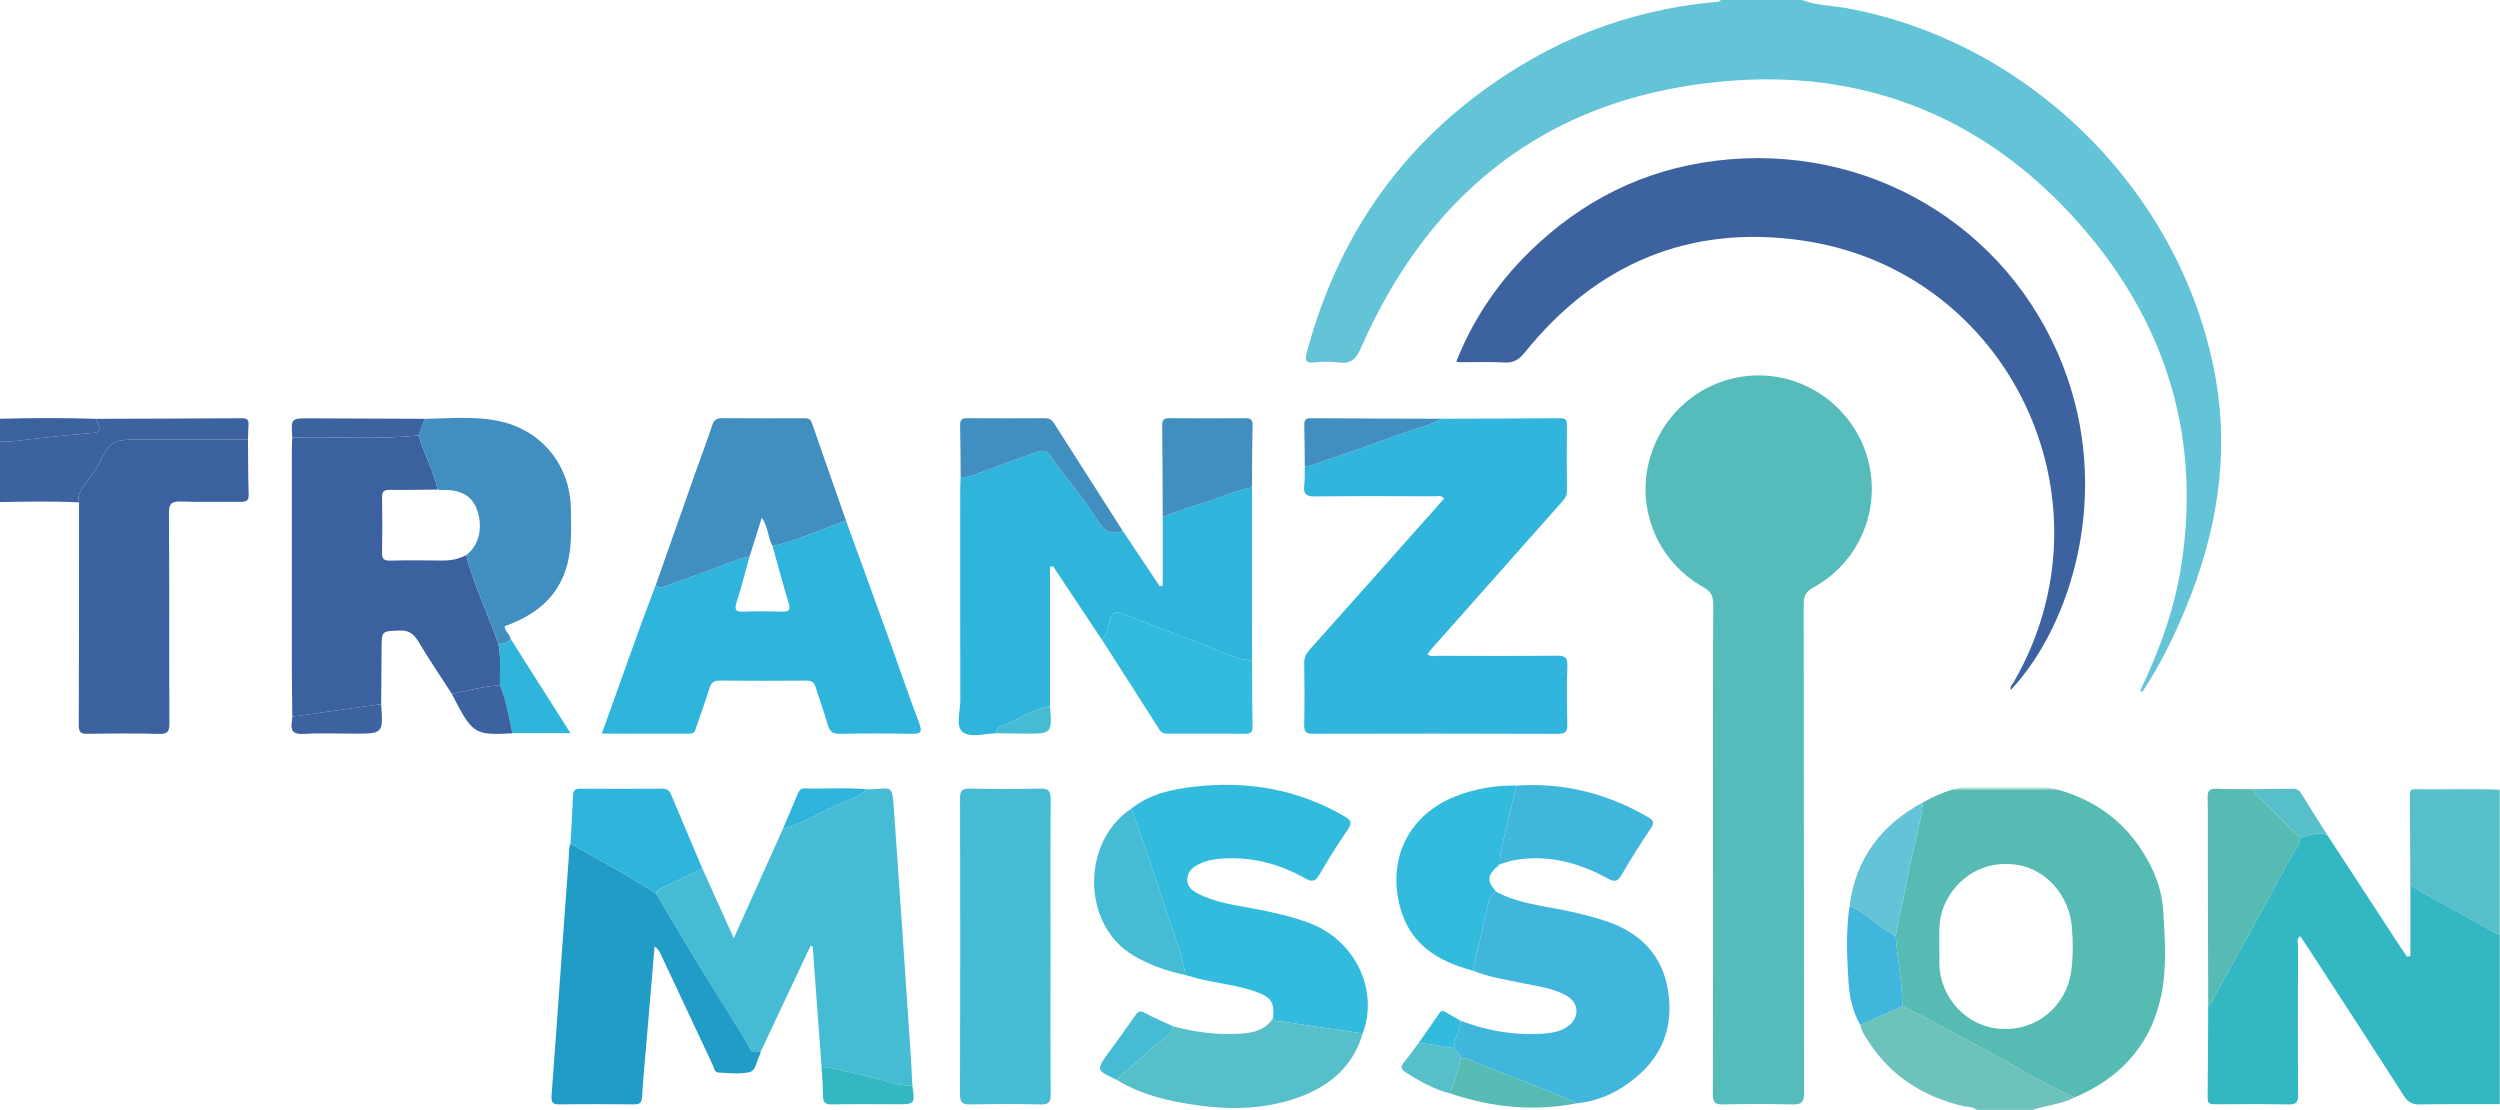 <?xml version="1.0" encoding="UTF-8"?>
<svg width="1200px" height="533px" viewBox="0 0 1200 533" version="1.1" xmlns="http://www.w3.org/2000/svg" xmlns:xlink="http://www.w3.org/1999/xlink">
    <!-- Generator: Sketch 42 (36781) - http://www.bohemiancoding.com/sketch -->
    <title>Group</title>
    <desc>Created with Sketch.</desc>
    <defs>
        <polygon id="path-1" points="936 79.747 936 156.94 628.948 156.94 628.948 2.554 936 2.554 936 79.747"></polygon>
    </defs>
    <g id="Page-1" stroke="none" stroke-width="1" fill="none" fill-rule="evenodd">
        <g id="Group">
            <g id="Tranz" transform="translate(0, 200)">
                <path d="M46.001,1.03 C69.434,0.951 92.867,0.903 116.299,0.751 C118.842,0.734 119.451,1.812 119.288,4.04 C119.119,6.354 119.111,8.679 119.032,10.999 C100.572,10.999 82.111,10.935 63.651,11.042 C58.524,11.072 53.389,11.295 50.555,16.968 C48.044,21.993 45.07,26.736 41.698,31.308 C39.742,33.96 36.841,36.992 37.948,41.133 C25.301,40.524 12.65,40.778 0,41 L0,12 C1.985,11.944 3.983,12.018 5.951,11.811 C17.716,10.577 29.454,9.033 41.241,8.089 C48.755,7.487 48.837,7.796 46.001,1.03" id="Fill-7" fill="#3C629F"></path>
                <path d="M46.001,1.03 C48.837,7.796 48.755,7.487 41.241,8.089 C29.454,9.033 17.716,10.577 5.951,11.811 C3.983,12.018 1.985,11.944 0,12 L0,1 C15.334,0.598 30.668,0.546 46.001,1.03" id="Fill-8" fill="#3B629F"></path>
                <path d="M600.944,33.981 C600.95,61.654 600.957,89.327 600.964,117 C592.138,116.486 584.653,111.819 576.606,108.959 C563.835,104.419 551.307,99.2 538.62,94.417 C535.839,93.368 533.645,93.742 532.796,97.552 C532.062,100.841 531.582,104.463 528.901,107.05 C521.077,95.28 513.253,83.51 505.43,71.74 C504.952,71.853 504.475,71.967 503.998,72.08 L503.998,138.989 C496.208,140.138 489.821,144.699 482.879,147.866 C481.091,148.682 477.991,148.69 477.986,151.941 C472.53,152.22 465.625,154.226 462.037,151.328 C458.542,148.505 460.98,141.356 460.963,136.124 C460.856,102.244 460.906,68.363 460.918,34.482 C460.918,32.661 461.045,30.84 461.113,29.018 C464.2,29.29 466.959,28.189 469.779,27.129 C478.788,23.744 487.811,20.391 496.902,17.238 C499.263,16.419 501.943,15.43 503.97,18.453 C510.609,28.358 518.755,37.159 525.145,47.256 C530.564,55.82 532.35,56.779 539.018,54.977 C544.89,63.768 550.762,72.56 556.634,81.351 C557.123,81.264 557.612,81.177 558.101,81.091 L558.101,47.989 C564.347,45.859 570.52,43.479 576.856,41.662 C584.966,39.337 592.537,35.345 600.944,33.981" id="Fill-13" fill="#2FB4DC"></path>
                <path d="M691.994,1.003 C710.978,0.928 729.962,0.883 748.946,0.741 C751.293,0.724 752.147,1.454 752.124,3.865 C752.026,14.526 752.003,25.189 752.14,35.849 C752.175,38.591 750.47,40.064 748.956,41.772 C728.516,64.832 708.062,87.88 687.622,110.939 C686.77,111.899 686.015,112.946 685.196,113.978 C686.645,115.441 688.22,114.778 689.6,114.782 C708.924,114.834 728.249,114.914 747.571,114.733 C751.252,114.698 752.446,115.595 752.328,119.41 C752.042,128.73 752.083,138.069 752.306,147.392 C752.391,150.925 751.705,152.268 747.739,152.252 C708.592,152.091 669.444,152.12 630.296,152.217 C627.112,152.225 625.941,151.485 626.014,148.092 C626.227,138.101 626.167,128.102 626.028,118.109 C625.992,115.549 626.904,113.765 628.547,111.926 C648.525,89.57 668.439,67.157 688.365,44.755 C689.987,42.932 691.576,41.08 693.18,39.241 C691.583,37.572 690.002,38.224 688.623,38.22 C669.465,38.169 650.306,38.051 631.152,38.291 C626.887,38.344 625.543,37.066 626.031,32.976 C626.384,30.016 626.233,26.997 626.306,24.004 C627.743,23.659 629.221,23.432 630.611,22.951 C644.174,18.256 657.795,13.713 671.245,8.712 C678.159,6.141 685.462,4.595 691.994,1.003" id="Fill-11" fill="#32B5DD"></path>
                <path d="M140.293,143.996 C140.217,135.366 140.082,126.736 140.075,118.106 C140.05,84.058 140.06,50.01 140.074,15.962 C140.075,13.976 140.224,11.99 140.303,10.004 C160.495,9.455 180.724,11.158 200.888,9.001 C203.508,17.822 208.158,25.925 210.074,34.995 C202.432,35.063 194.789,35.237 187.149,35.142 C184.42,35.109 183.327,35.787 183.384,38.73 C183.553,47.537 183.559,56.352 183.38,65.159 C183.319,68.185 184.162,69.183 187.289,69.099 C195.429,68.881 203.58,68.926 211.723,69.067 C215.98,69.14 219.986,68.489 223.744,66.468 C227.563,81.159 234.331,94.78 239.208,109.087 C240.693,115.671 239.65,122.367 240.087,128.998 C232.163,129.27 224.596,131.589 216.878,133.047 C211.5,124.703 205.915,116.482 200.835,107.96 C198.553,104.131 196.101,102.396 191.455,102.642 C183.203,103.079 183.217,102.764 183.178,111.149 C183.136,120.1 183.028,129.05 182.949,138.001 C168.731,139.999 154.512,141.997 140.293,143.996" id="Fill-15" fill="#3B629F"></path>
                <path d="M406.108,49.956 C413.368,69.964 420.656,89.961 427.878,109.983 C432.341,122.353 436.505,134.836 441.213,147.112 C442.981,151.72 441.65,152.321 437.395,152.236 C426.066,152.009 414.728,152.027 403.399,152.24 C400.034,152.304 398.312,151.465 397.37,148.038 C395.696,141.947 393.382,136.035 391.561,129.981 C390.806,127.469 389.533,126.666 386.938,126.688 C373.106,126.808 359.272,126.827 345.441,126.677 C342.54,126.645 341.349,127.751 340.533,130.363 C338.599,136.557 336.383,142.664 334.283,148.808 C333.756,150.351 333.595,152.155 331.274,152.151 C317.335,152.13 303.395,152.141 288.878,152.141 C294.887,135.37 300.629,119.245 306.447,103.148 C309.156,95.654 312.013,88.214 314.802,80.749 C315.866,82.308 317.288,82.112 318.785,81.568 C324.986,79.319 331.174,77.034 337.393,74.835 C344.862,72.193 352.123,68.951 359.831,66.991 C357.781,74.331 355.91,81.727 353.603,88.986 C352.499,92.462 352.862,93.779 356.847,93.614 C362.983,93.359 369.142,93.396 375.281,93.606 C378.758,93.724 379.59,92.848 378.522,89.359 C375.758,80.328 373.364,71.183 370.822,62.084 C383.037,59.361 394.334,53.965 406.108,49.956" id="Fill-16" fill="#2FB4DC"></path>
                <path d="M37.948,41.133 C36.841,36.992 39.742,33.96 41.698,31.308 C45.07,26.736 48.044,21.993 50.555,16.968 C53.389,11.295 58.524,11.072 63.651,11.042 C82.111,10.935 100.572,10.999 119.032,10.999 C119.12,19.816 119.094,28.637 119.358,37.449 C119.453,40.61 117.95,40.896 115.424,40.87 C105.933,40.772 96.434,41.041 86.952,40.736 C82.589,40.595 81.054,41.523 81.088,46.344 C81.328,79.981 81.154,113.62 81.299,147.258 C81.316,151.075 80.481,152.372 76.427,152.268 C64.944,151.975 53.447,152.046 41.96,152.239 C38.653,152.295 37.807,151.275 37.818,148.041 C37.947,112.406 37.928,76.769 37.948,41.133" id="Fill-18" fill="#3B629F"></path>
                <path d="M239.208,109.087 C234.331,94.78 227.563,81.159 223.745,66.468 C231.564,60.574 231.229,50.549 228.799,44.221 C225.841,36.517 219.018,34.948 211.552,35.177 C211.062,35.192 210.567,35.059 210.074,34.995 C208.158,25.925 203.508,17.822 200.89,9.001 C201.901,6.342 202.91,3.684 203.92,1.026 C215.559,0.874 227.261,-0.311 238.795,1.96 C259.574,6.051 273.614,22.865 273.999,43.956 C274.124,50.779 274.405,57.688 273.545,64.422 C271.243,82.461 260.978,93.983 242.223,100.579 C242.316,103.053 244.745,104.441 245.154,106.762 C243.698,108.881 241.465,109.016 239.208,109.087" id="Fill-22" fill="#418FC1"></path>
                <path d="M406.108,49.956 C394.334,53.965 383.037,59.361 370.822,62.083 C368.526,58.065 368.86,52.992 365.65,48.54 C363.565,55.152 361.698,61.071 359.831,66.991 C352.123,68.951 344.862,72.193 337.393,74.835 C331.174,77.034 324.986,79.319 318.785,81.568 C317.288,82.112 315.866,82.308 314.802,80.749 C321.366,62.115 327.918,43.476 334.5,24.848 C336.935,17.956 339.589,11.137 341.844,4.188 C342.734,1.447 344.117,0.681 346.875,0.71 C359.68,0.845 372.488,0.775 385.295,0.765 C387.133,0.763 388.875,0.56 389.695,2.936 C395.116,18.627 400.626,34.286 406.108,49.956" id="Fill-23" fill="#418FC1"></path>
                <path d="M528.901,107.05 C531.582,104.463 532.062,100.841 532.796,97.552 C533.645,93.742 535.839,93.368 538.62,94.417 C551.307,99.2 563.835,104.419 576.606,108.959 C584.653,111.819 592.138,116.486 600.964,117 C601.034,127.637 601.03,138.276 601.226,148.91 C601.277,151.658 600.163,152.221 597.699,152.203 C585.394,152.111 573.088,152.147 560.782,152.18 C559.036,152.184 557.642,151.968 556.561,150.267 C547.387,135.832 538.132,121.449 528.901,107.05" id="Fill-28" fill="#32BBDC"></path>
                <path d="M600.944,33.981 C592.537,35.345 584.966,39.337 576.856,41.662 C570.52,43.479 564.347,45.859 558.101,47.989 C558.035,33.356 558.026,18.722 557.854,4.091 C557.822,1.423 558.752,0.708 561.3,0.73 C573.442,0.834 585.586,0.829 597.728,0.732 C600.23,0.712 601.279,1.348 601.224,4.06 C601.021,14.031 601.02,24.007 600.944,33.981" id="Fill-33" fill="#418FC1"></path>
                <path d="M539.018,54.977 C532.35,56.779 530.564,55.82 525.145,47.256 C518.755,37.159 510.609,28.358 503.97,18.453 C501.943,15.43 499.263,16.419 496.902,17.238 C487.811,20.391 478.788,23.744 469.779,27.129 C466.959,28.189 464.2,29.29 461.113,29.018 C461.044,20.712 461.06,12.404 460.857,4.101 C460.791,1.438 461.76,0.706 464.308,0.727 C476.774,0.827 489.242,0.803 501.708,0.74 C503.581,0.731 504.777,1.362 505.778,2.935 C516.831,20.3 527.931,37.635 539.018,54.977" id="Fill-34" fill="#418FC1"></path>
                <path d="M239.208,109.087 C241.465,109.016 243.698,108.881 245.154,106.762 C254.534,121.528 263.914,136.294 273.85,151.936 L245.953,151.936 C244.312,144.21 243.022,136.393 240.087,128.998 C239.65,122.367 240.693,115.671 239.208,109.087" id="Fill-37" fill="#2FB4DC"></path>
                <path d="M203.92,1.026 C202.91,3.684 201.901,6.342 200.89,9.001 C180.724,11.158 160.495,9.455 140.303,10.004 C139.669,0.791 139.669,0.768 148.559,0.798 C167.012,0.86 185.466,0.948 203.92,1.026" id="Fill-43" fill="#3C629F"></path>
                <path d="M140.293,143.996 C154.512,141.997 168.731,139.999 182.949,138.001 C183.949,152.15 183.949,152.15 169.842,152.149 C161.737,152.149 153.614,151.822 145.534,152.274 C140.714,152.543 139.404,150.751 140.073,146.457 C140.199,145.645 140.222,144.817 140.293,143.996" id="Fill-45" fill="#3C629F"></path>
                <path d="M240.087,128.998 C243.022,136.393 244.312,144.21 245.953,151.936 C245.791,151.967 245.63,152.018 245.466,152.026 C227.699,152.953 226.657,152.261 216.878,133.047 C224.596,131.589 232.163,129.27 240.087,128.998" id="Fill-46" fill="#3C629F"></path>
                <path d="M477.986,151.941 C477.991,148.69 481.091,148.682 482.879,147.866 C489.821,144.699 496.208,140.138 503.998,138.989 C505.011,152.157 505.011,152.176 491.862,152.148 C487.237,152.138 482.611,152.014 477.986,151.941" id="Fill-51" fill="#45BCD3"></path>
                <path d="M691.994,1.003 C685.462,4.595 678.159,6.141 671.245,8.712 C657.795,13.713 644.174,18.256 630.611,22.951 C629.221,23.432 627.743,23.659 626.306,24.004 C626.233,17.352 626.216,10.697 626.057,4.047 C626.003,1.805 626.587,0.724 629.088,0.741 C650.056,0.881 671.025,0.928 691.994,1.003" id="Fill-38" fill="#418FC1"></path>
            </g>
            <g id="Mission" transform="translate(264, 376)">
                <mask id="mask-2" fill="white">
                    <use xlink:href="#path-1"></use>
                </mask>
                <g id="Clip-4"></g>
                <path d="M936,73 C925.23,67.049 914.45,61.112 903.68,55.138 C900.09,53.141 896.54,51.048 892.98,48.999 C892.9,34.52 892.85,20.041 892.73,5.562 C892.71,3.492 893.37,2.544 895.59,2.59 C909.06,2.868 922.54,2.117 936,3 L936,73" id="Fill-3" fill="#57BFC9" mask="url(#mask-2)"></path>
                <path d="M685,157 C683.259,155.084 680.752,155.511 678.586,155.002 C658.825,150.353 642.948,140.15 632.102,122.709 C630.8,120.616 629.38,118.537 628.948,116.015 C635.658,113 642.367,109.985 649.077,106.969 C661.707,112.758 673.64,119.873 685.937,126.292 C701.325,134.326 715.877,143.933 731.93,150.706 C725.368,154.185 717.861,154.517 711,157 L685,157" id="Fill-5" fill="#6DC2BC" mask="url(#mask-2)"></path>
                <path d="M936,154 C923.17,154.014 910.34,153.893 897.52,154.13 C893.93,154.196 891.88,153.109 889.91,150.044 C874.46,125.929 858.81,101.945 843.21,77.925 C842.23,76.41 841.19,74.933 840.14,73.387 C838.16,74.551 839.07,76.216 839.07,77.504 C839,101.495 838.93,125.487 839.11,149.477 C839.14,153.29 838.06,154.21 834.36,154.133 C822.71,153.889 811.04,154.004 799.38,154.064 C797.13,154.076 795.62,153.946 795.66,150.98 C795.85,136.326 795.86,121.669 795.94,107.013 C796.29,106.665 796.74,106.375 796.97,105.962 C809.92,82.455 822.92,58.974 835.71,35.379 C837.33,32.39 839.88,29.724 840.05,26.022 C844.39,25.116 848.61,22.789 853.2,24.954 C864.38,42.076 875.55,59.202 886.73,76.319 C888.25,78.639 889.82,80.923 891.36,83.224 C891.9,83.132 892.44,83.04 892.98,82.949 L892.98,48.999 C896.54,51.048 900.09,53.141 903.68,55.138 C914.45,61.112 925.23,67.049 936,73 L936,154" id="Fill-2" fill="#33B7C2" mask="url(#mask-2)"></path>
                <path d="M666.892,78.01 C666.892,80.84 666.849,83.67 666.899,86.498 C667.191,103.164 680.163,116.907 696.488,117.872 C713.646,118.887 728.002,106.954 730.227,89.888 C731.114,83.085 731.054,76.234 730.552,69.458 C729.398,53.879 718.189,41.269 704.14,39.098 C688.951,36.752 675.163,44.56 669.121,58.834 C666.498,65.031 666.844,71.527 666.892,78.01 Z M731.93,150.706 C715.877,143.933 701.325,134.326 685.937,126.292 C673.64,119.873 661.707,112.758 649.076,106.97 C649.301,95.552 646.666,84.402 645.91,73.076 C648.101,62.416 650.377,51.774 652.457,41.093 C654.538,30.412 657.763,19.969 659.058,9.128 C676.915,-0.959 696.205,-2.364 715.756,1.212 C740.34,5.707 758.9,18.968 769.53,42.152 C772.4,48.409 774.01,55.094 774.41,61.94 C775.24,75.905 776.2,89.954 772.96,103.733 C767.6,126.547 753.18,141.665 731.93,150.706 L731.93,150.706 Z" id="Fill-12" fill="#56BBB3" mask="url(#mask-2)"></path>
                <path d="M73.16,40.93 C78.016,51.712 82.873,62.494 88.213,74.35 C96.383,56.167 104.076,39.046 111.769,21.925 C120.867,19.403 128.916,14.441 137.39,10.529 C142.347,8.24 147.993,6.941 152.066,2.856 C164.477,2.969 164.138,-0.924 165.209,14.186 C167.971,53.152 170.553,92.131 173.186,131.106 C173.499,135.742 173.682,140.387 173.925,145.028 C168.197,145.194 162.838,143.298 157.41,141.933 C148.444,139.678 139.492,137.4 130.343,135.995 C128.93,116.769 127.518,97.544 126.105,78.318 C125.757,78.212 125.409,78.105 125.062,77.999 C117.05,95.007 109.039,112.015 101.027,129.023 C99.263,128.633 97.145,129.902 95.892,127.24 C94.351,123.963 92.311,120.913 90.401,117.818 C82.76,105.434 75.02,93.11 67.444,80.687 C61.855,71.523 56.463,62.239 50.983,53.009 C51.035,51.368 52.299,50.868 53.509,50.293 C60.062,47.178 66.61,44.052 73.16,40.93" id="Fill-14" fill="#45BCD3"></path>
                <path d="M279.039,12.13 C287.877,5.113 298.432,2.839 309.228,1.607 C334.76,-1.306 358.947,2.773 381.39,15.867 C384.622,17.752 385.088,19.028 382.941,22.176 C378.162,29.185 373.625,36.378 369.38,43.722 C367.456,47.052 365.95,47.574 362.505,45.624 C350.696,38.936 337.967,35.428 324.286,36.022 C319.783,36.217 315.316,36.789 311.23,38.907 C308.288,40.432 305.987,42.508 305.898,46.138 C305.81,49.713 308.31,51.518 311.002,52.912 C319.11,57.109 328.068,58.357 336.892,59.976 C346.236,61.689 355.5,63.723 364.41,67.037 C386.411,75.217 397.934,99.109 390.098,120.04 C377.407,118.194 364.704,116.424 352.04,114.409 C350.37,114.144 348.267,114.696 346.953,112.947 C347.904,105.305 346.323,102.661 338.777,100.008 C330.142,96.972 321.016,96.026 312.146,93.98 C309.74,93.425 307.381,92.667 305,92.002 C303.095,80.052 298.037,69.045 294.521,57.583 C289.829,42.288 284.242,27.268 279.039,12.13" id="Fill-17" fill="#32BBDC"></path>
                <path d="M240.238,78.181 C240.238,101.846 240.147,125.512 240.327,149.175 C240.357,153.084 239.351,154.24 235.377,154.14 C224.219,153.861 213.045,153.903 201.884,154.129 C198.15,154.205 196.788,153.47 196.803,149.307 C196.967,101.977 196.947,54.647 196.83,7.317 C196.821,3.666 197.655,2.423 201.503,2.514 C212.663,2.777 223.837,2.787 234.996,2.514 C239.062,2.414 240.375,3.427 240.337,7.687 C240.129,31.183 240.238,54.683 240.238,78.181" id="Fill-19" fill="#45BCD3"></path>
                <path d="M50.983,53.009 C56.463,62.239 61.855,71.523 67.444,80.687 C75.02,93.11 82.76,105.434 90.401,117.818 C92.311,120.913 94.351,123.963 95.892,127.24 C97.145,129.902 99.263,128.633 101.027,129.023 C100.978,129.351 101.026,129.738 100.866,129.997 C99.075,132.901 99.113,137.844 95.755,138.617 C91.013,139.709 85.825,139.049 80.842,138.826 C78.871,138.738 78.717,136.468 78.043,135.038 C69.744,117.429 61.499,99.795 53.227,82.173 C52.569,80.769 51.817,79.409 50.197,78.281 L47.032,115.802 C46.052,127.413 44.956,139.017 44.174,150.642 C43.972,153.636 42.759,154.113 40.165,154.089 C28.341,153.983 16.514,153.927 4.692,154.115 C1.33,154.169 0.501,153.169 0.75,149.875 C2.744,123.481 4.568,97.073 6.456,70.67 C7.275,59.213 8.097,47.756 8.974,36.303 C9.163,33.836 8.82,31.294 9.839,28.92 C23.66,36.768 37.683,44.271 50.983,53.009" id="Fill-20" fill="#219CC6"></path>
                <path d="M437.02,113.92 C449.608,118.732 462.596,121.016 476.096,120.202 C480.301,119.948 484.392,119.321 488.007,117.019 C494.397,112.949 494.268,105.404 487.668,101.757 C481.295,98.236 474.096,97.452 467.117,95.972 C459.004,94.25 450.74,93.119 443.001,89.909 C445.327,79.636 447.628,69.357 449.997,59.093 C450.632,56.345 451.447,53.628 454.055,51.969 C463.91,57.308 474.896,58.577 485.638,60.681 C492.339,61.994 498.946,63.619 505.461,65.661 C522.85,71.113 534.286,82.134 536.85,100.622 C539.591,120.387 531.312,135.283 514.869,145.831 C508.245,150.081 500.897,152.785 492.96,153.571 C478.059,146.707 462.608,141.201 447.324,135.294 C443.997,134.008 440.983,131.443 437.041,131.979 C437.071,129.681 434.724,128.839 433.995,127.006 C433.826,122.372 437.093,118.532 437.02,113.92" id="Fill-21" fill="#41B6DD"></path>
                <path d="M346.953,112.947 C348.267,114.696 350.37,114.144 352.04,114.409 C364.704,116.424 377.407,118.194 390.098,120.04 C385.805,134.967 375.443,144.357 361.573,149.865 C342.918,157.272 323.536,156.92 304.109,153.494 C292.783,151.497 281.796,148.371 271.878,142.259 C277.602,137.165 283.433,132.183 289.011,126.934 C292.506,123.646 297.781,122.058 299.11,116.642 C309.871,119.524 320.796,120.923 331.941,120.125 C337.859,119.702 343.372,118.315 346.953,112.947" id="Fill-25" fill="#57BFC9"></path>
                <path d="M454.055,51.969 C451.447,53.628 450.632,56.345 449.997,59.093 C447.628,69.357 445.327,79.636 443.001,89.909 C426.399,85.494 412.907,77.518 408.066,59.551 C401.772,36.197 412.228,15.04 434.734,6.201 C444.089,2.527 453.912,0.887 464,1.075 C462.65,6.613 461.145,12.118 459.99,17.696 C458.539,24.707 455.806,31.484 455.998,38.806 C449.773,43.925 449.396,46.48 454.055,51.969" id="Fill-27" fill="#32BBDC"></path>
                <path d="M840.05,26.022 C839.88,29.724 837.33,32.39 835.71,35.379 C822.92,58.974 809.92,82.455 796.97,105.962 C796.74,106.375 796.29,106.665 795.94,107.013 C795.87,81.926 795.8,56.838 795.74,31.751 C795.72,23.441 795.86,15.129 795.67,6.824 C795.59,3.537 796.67,2.458 799.93,2.599 C805.9,2.857 811.88,2.762 817.86,2.815 C817.98,5.049 819.73,6.207 821.11,7.561 C827.4,13.737 833.73,19.872 840.05,26.022" id="Fill-29" fill="#56BBB3"></path>
                <path d="M455.998,38.806 C455.806,31.484 458.539,24.707 459.99,17.696 C461.145,12.118 462.65,6.613 464,1.075 C486.628,-0.473 507.571,4.901 527.114,16.254 C529.683,17.747 530.244,18.808 528.431,21.513 C523.519,28.841 518.807,36.318 514.374,43.944 C512.526,47.123 511.094,47.517 507.831,45.725 C493.929,38.089 479.18,34.095 463.18,36.812 C460.743,37.226 458.39,38.129 455.998,38.806" id="Fill-30" fill="#41B6DD"></path>
                <path d="M50.983,53.009 C37.683,44.271 23.66,36.768 9.839,28.92 C10.263,21.14 10.752,13.363 11.073,5.579 C11.174,3.105 12.389,2.573 14.553,2.582 C27.664,2.631 40.776,2.645 53.887,2.565 C56.02,2.552 57.229,3.259 58.056,5.234 C63.044,17.152 68.116,29.035 73.16,40.93 C66.61,44.052 60.062,47.178 53.509,50.293 C52.299,50.868 51.035,51.368 50.983,53.009" id="Fill-31" fill="#2FB4DC"></path>
                <path d="M279.039,12.13 C284.242,27.268 289.829,42.288 294.521,57.583 C298.037,69.045 303.095,80.052 305,92.002 C296.163,90.204 287.706,87.172 279.992,82.609 C255.29,67.996 254.843,28.193 279.039,12.13" id="Fill-32" fill="#45BCD3"></path>
                <path d="M659.058,9.128 C657.763,19.969 654.538,30.412 652.457,41.093 C650.377,51.774 648.101,62.416 645.911,73.075 C644.68,73.003 643.91,72.078 642.926,71.533 C636.22,67.822 631.129,61.675 623.812,58.906 C626.671,36.019 639.068,19.885 659.058,9.128" id="Fill-35" fill="#64C4D7"></path>
                <path d="M623.812,58.906 C631.129,61.675 636.22,67.822 642.926,71.533 C643.91,72.078 644.68,73.003 645.911,73.075 C646.666,84.402 649.301,95.552 649.076,106.97 C642.367,109.985 635.658,113 628.948,116.015 C625.344,109.688 623.718,102.681 623.295,95.599 C622.566,83.382 621.899,71.11 623.812,58.906" id="Fill-36" fill="#41B6DD"></path>
                <path d="M130.343,135.995 C139.492,137.4 148.444,139.678 157.41,141.933 C162.838,143.298 168.197,145.194 173.925,145.028 C175.185,154.042 175.185,154.042 166.273,154.042 C155.971,154.043 145.665,153.892 135.368,154.129 C131.991,154.207 131.066,153.025 131.041,149.905 C131.004,145.267 130.594,140.631 130.343,135.995" id="Fill-42" fill="#33B7C2"></path>
                <path d="M299.11,116.642 C297.781,122.058 292.506,123.646 289.011,126.934 C283.433,132.183 277.602,137.165 271.878,142.259 C262.085,137.63 262.091,137.635 268.215,129.169 C272.491,123.258 276.819,117.381 280.97,111.382 C282.355,109.381 283.347,108.943 285.69,110.265 C289.993,112.692 294.618,114.548 299.11,116.642" id="Fill-44" fill="#45BCD3"></path>
                <path d="M437.041,131.979 C436.37,137.887 433.819,143.233 432.012,148.801 C424.201,146.837 417.308,142.951 410.596,138.653 C408.463,137.287 408.141,135.989 409.838,133.954 C412.268,131.04 414.462,127.929 416.757,124.902 C422.624,124.613 428.206,126.656 433.995,127.006 C434.724,128.839 437.071,129.681 437.041,131.979" id="Fill-47" fill="#57BFC9"></path>
                <path d="M840.05,26.022 C833.73,19.872 827.4,13.737 821.11,7.561 C819.73,6.207 817.98,5.049 817.86,2.815 C824.02,2.748 830.17,2.715 836.33,2.594 C838.15,2.558 839.44,3.037 840.46,4.697 C844.64,11.49 848.95,18.208 853.2,24.953 C848.61,22.789 844.39,25.116 840.05,26.022" id="Fill-48" fill="#57BFC9"></path>
                <path d="M152.066,2.856 C147.993,6.941 142.347,8.24 137.39,10.529 C128.916,14.441 120.867,19.403 111.769,21.925 C114.166,16.272 116.582,10.627 118.946,4.96 C119.569,3.467 120.341,2.379 122.184,2.432 C132.142,2.719 142.116,1.913 152.066,2.856" id="Fill-49" fill="#2FB4DC"></path>
                <path d="M433.995,127.006 C428.206,126.656 422.624,124.613 416.757,124.902 C420.142,120.045 423.566,115.213 426.891,110.315 C427.954,108.749 428.905,109.182 430.173,109.972 C432.409,111.363 434.733,112.612 437.02,113.92 C437.093,118.532 433.826,122.372 433.995,127.006" id="Fill-50" fill="#32BBDC"></path>
                <path d="M437.041,131.979 C440.983,131.443 443.997,134.008 447.324,135.294 C462.608,141.201 478.059,146.707 492.96,153.571 C472.204,157.604 451.921,155.592 432.012,148.801 C433.819,143.233 436.37,137.887 437.041,131.979" id="Fill-40" fill="#56BBB3"></path>
            </g>
            <g id="I" transform="translate(789, 180)" fill="#55BCBB">
                <path d="M33.245,226.717 C33.245,187.893 33.169,149.069 33.354,110.247 C33.374,106.064 32.264,103.86 28.515,101.768 C6.949,89.735 -3.557,64.783 2.612,41.17 C8.856,17.272 29.956,0.578 54.389,0.207 C79.094,-0.168 101.193,16.612 107.624,40.629 C114.047,64.617 103.337,90.06 81.403,101.994 C77.75,103.98 76.761,106.15 76.766,110.054 C76.872,188.201 76.798,266.348 76.962,344.494 C76.972,349.233 75.576,350.269 71.139,350.144 C60.151,349.836 49.143,349.868 38.153,350.137 C34.226,350.233 33.14,349.154 33.155,345.186 C33.303,305.697 33.245,266.207 33.245,226.717" id="Fill-9"></path>
            </g>
            <g id="Circle1" transform="translate(626, 0)" fill="#64C4D7">
                <path d="M239,0 C245.668,2.652 252.854,2.569 259.78,3.811 C348.862,19.78 422.5,93.477 437.69,182.623 C444.09,220.124 437.73,256.208 423.49,291.104 C417.64,305.435 410.84,319.311 402.22,332.226 C401.93,331.991 401.63,331.756 401.33,331.521 C410.61,312.048 417.94,291.936 421.17,270.505 C430.16,210.939 414.47,157.884 376.22,112.216 C332.218,59.691 274.645,33.863 206.376,38.649 C121.426,44.604 61.592,88.818 27.296,166.895 C24.888,172.378 22.474,174.763 16.56,173.998 C12.628,173.488 8.553,173.633 4.584,173.976 C0.574,174.322 0.319,172.682 1.18,169.451 C17.568,108.01 52.976,60.986 108.034,29.073 C135.493,13.156 165.251,4.048 196.846,0.961 C197.938,0.854 199.238,1.257 200,0 L239,0" id="Fill-1"></path>
            </g>
            <g id="Circle2" transform="translate(699, 75)" fill="#3C629F">
                <path d="M266.182,256.199 C265.634,254.424 267.003,253.409 267.699,252.203 C317.89,165.22 265.524,54.882 166.252,40.457 C112.181,32.601 67.383,51.405 32.987,94.072 C30.233,97.488 27.673,99.26 23.152,99 C16.011,98.59 8.83,98.888 1.666,98.876 C1.339,98.875 1.012,98.773 0,98.603 C8.071,78.261 19.946,60.705 35.433,45.59 C60.307,21.316 89.998,6.435 124.489,2.163 C197.261,-6.85 264.703,33.152 291.063,100.134 C315.13,161.276 295.443,224.92 266.182,256.199" id="Fill-10"></path>
            </g>
        </g>
    </g>
</svg>